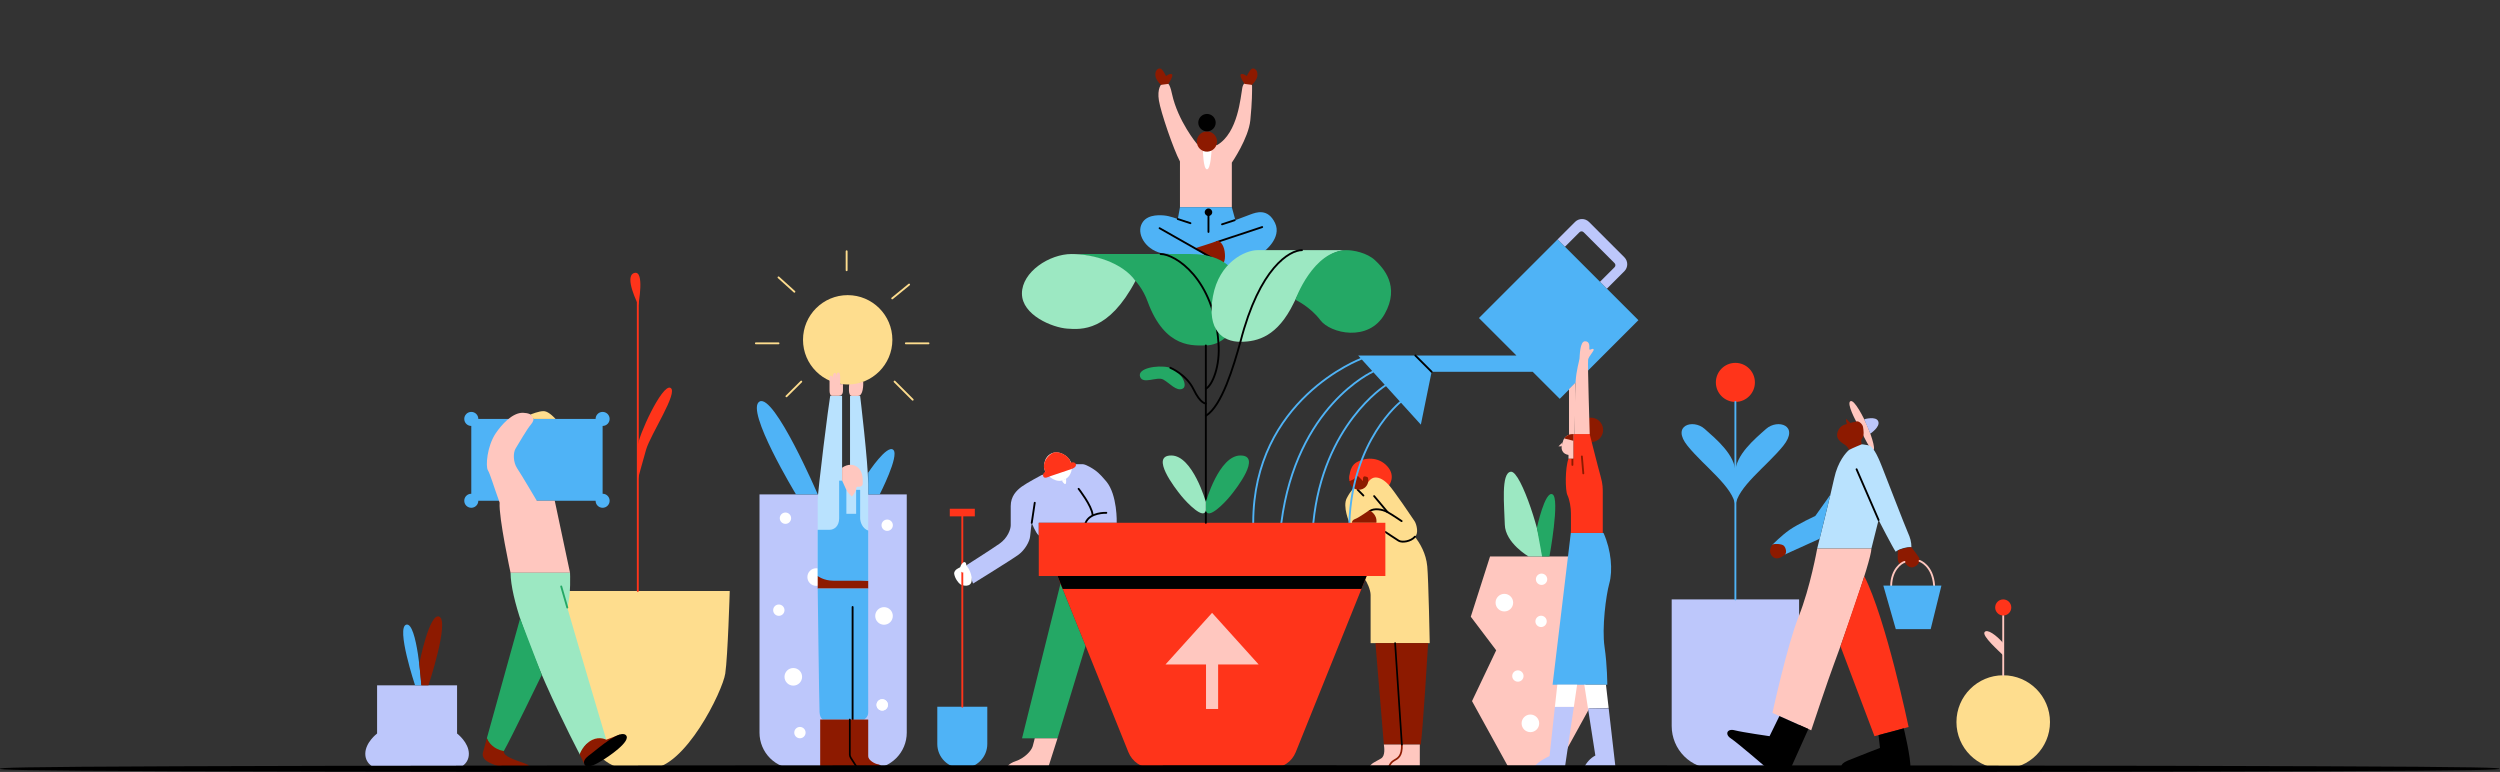 <svg width="2403" height="742" viewBox="0 0 2403 742" fill="none" xmlns="http://www.w3.org/2000/svg">
<rect x="0" y="0" width="2403" height="742" fill="#333333" stroke="none"/>
<g clip-path="url(#clip0_450:22942)">
<path fill-rule="evenodd" clip-rule="evenodd" d="M362.15 738.91C362.15 738.91 351.12 735.61 351.12 724.59C351.12 713.57 362.46 705.06 362.46 705.06V658.75H439.33V705.06C439.33 705.06 450.67 713.57 450.67 724.59C450.67 735.61 439.64 738.91 439.64 738.91H362.15Z" fill="#BDC7FB"/>
<path fill-rule="evenodd" clip-rule="evenodd" d="M398.97 658.75C398.97 658.75 380.32 602.65 390.65 600.38C400.98 598.11 405.02 658.75 405.02 658.75H398.97Z" fill="#4FB3F6"/>
<path fill-rule="evenodd" clip-rule="evenodd" d="M403 638.02C403 638.02 412.83 587.77 422.41 592.81C431.99 597.85 411.82 658.74 411.82 658.74H405.02L403 638.02Z" fill="#8D1A00"/>
<path fill-rule="evenodd" clip-rule="evenodd" d="M1729.28 576.15H1606.83V697.88C1606.83 708.79 1611.16 719.25 1618.88 726.96C1626.59 734.67 1637.05 739 1647.96 739H1688.16C1699.07 739 1709.53 734.67 1717.24 726.96C1724.95 719.25 1729.29 708.79 1729.29 697.88V576.15H1729.28Z" fill="#BDC7FB"/>
<path fill-rule="evenodd" clip-rule="evenodd" d="M1668.05 348.79C1678.4 348.79 1686.82 357.2 1686.82 367.56C1686.82 377.92 1678.41 386.33 1668.05 386.33C1657.69 386.33 1649.28 377.92 1649.28 367.56C1649.28 357.2 1657.7 348.79 1668.05 348.79Z" fill="#FF341A"/>
<path d="M1668.05 386.32V576.15" stroke="#4FB3F6" stroke-width="1.815" stroke-miterlimit="10" stroke-linecap="round" stroke-linejoin="round"/>
<path fill-rule="evenodd" clip-rule="evenodd" d="M1668.05 454.12C1668.05 437.42 1649.52 421.99 1638.49 412.22C1627.46 402.45 1606.04 408.75 1622.11 428.6C1638.18 448.45 1666.42 468.29 1668.05 486.57V454.12Z" fill="#4FB3F6"/>
<path fill-rule="evenodd" clip-rule="evenodd" d="M1668.05 454.12C1668.05 437.42 1686.58 421.99 1697.61 412.22C1708.63 402.45 1730.06 408.75 1713.99 428.6C1697.92 448.45 1669.68 468.29 1668.05 486.57V454.12Z" fill="#4FB3F6"/>
<path fill-rule="evenodd" clip-rule="evenodd" d="M1925.5 649.08C1950.31 649.08 1970.45 669.22 1970.45 694.04C1970.45 718.86 1950.31 739 1925.5 739C1900.69 739 1880.54 718.86 1880.54 694.04C1880.54 669.22 1900.68 649.08 1925.5 649.08Z" fill="#FEDD8E"/>
<path d="M1925.5 649.08V591.62" stroke="#FFC7BF" stroke-width="1.815" stroke-miterlimit="10" stroke-linecap="round" stroke-linejoin="round"/>
<path fill-rule="evenodd" clip-rule="evenodd" d="M1925.5 576.15C1929.77 576.15 1933.24 579.62 1933.24 583.89C1933.24 588.16 1929.77 591.63 1925.5 591.63C1921.23 591.63 1917.76 588.16 1917.76 583.89C1917.76 579.61 1921.22 576.15 1925.5 576.15Z" fill="#FF341A"/>
<path fill-rule="evenodd" clip-rule="evenodd" d="M1925.5 618.16C1919.13 610.74 1909.94 603.97 1907.52 607.68C1905.1 611.39 1920.95 625.38 1925.5 629.94V618.16Z" fill="#FFC7BF"/>
<path fill-rule="evenodd" clip-rule="evenodd" d="M871.56 475.19H730.04C730.04 475.19 730.04 632.71 730.04 704.27C730.04 713.46 733.69 722.27 740.18 728.76C746.68 735.26 755.49 738.91 764.68 738.91H836.92C846.11 738.91 854.92 735.26 861.42 728.76C867.92 722.26 871.57 713.45 871.57 704.27V475.19H871.56Z" fill="#BDC7FB"/>
<path d="M784.538 563.131C789.21 563.122 792.991 559.327 792.982 554.655C792.973 549.983 789.178 546.202 784.506 546.211C779.834 546.22 776.053 550.014 776.062 554.687C776.071 559.359 779.865 563.14 784.538 563.131Z" fill="white"/>
<path fill-rule="evenodd" clip-rule="evenodd" d="M849.72 583.58C854.39 583.58 858.17 587.37 858.17 592.04C858.17 596.71 854.38 600.5 849.72 600.5C845.05 600.5 841.26 596.71 841.26 592.04C841.26 587.37 845.05 583.58 849.72 583.58Z" fill="white"/>
<path fill-rule="evenodd" clip-rule="evenodd" d="M762.521 642.1C767.191 642.1 770.971 645.89 770.971 650.56C770.971 655.23 767.181 659.02 762.521 659.02C757.861 659.02 754.061 655.23 754.061 650.56C754.061 645.89 757.851 642.1 762.521 642.1Z" fill="white"/>
<path fill-rule="evenodd" clip-rule="evenodd" d="M765.11 475.19C765.11 475.19 715.89 393.97 730.04 385.97C744.19 377.97 786.03 475.19 786.03 475.19H765.11Z" fill="#4FB3F6"/>
<path fill-rule="evenodd" clip-rule="evenodd" d="M834.53 454.33C834.53 454.33 852.61 426.86 858.66 432.4C864.71 437.94 845.56 475.19 845.56 475.19H834.53V454.33Z" fill="#4FB3F6"/>
<path fill-rule="evenodd" clip-rule="evenodd" d="M754.97 492.64C757.98 492.64 760.42 495.08 760.42 498.09C760.42 501.1 757.98 503.54 754.97 503.54C751.97 503.54 749.521 501.1 749.521 498.09C749.521 495.08 751.97 492.64 754.97 492.64Z" fill="white"/>
<path fill-rule="evenodd" clip-rule="evenodd" d="M852.77 499.39C855.77 499.39 858.22 501.83 858.22 504.84C858.22 507.85 855.78 510.29 852.77 510.29C849.76 510.29 847.32 507.85 847.32 504.84C847.32 501.83 849.76 499.39 852.77 499.39Z" fill="white"/>
<path fill-rule="evenodd" clip-rule="evenodd" d="M748.61 581.05C751.61 581.05 754.06 583.49 754.06 586.5C754.06 589.51 751.62 591.95 748.61 591.95C745.6 591.95 743.16 589.51 743.16 586.5C743.16 583.49 745.6 581.05 748.61 581.05Z" fill="white"/>
<path fill-rule="evenodd" clip-rule="evenodd" d="M848 672.09C851 672.09 853.45 674.53 853.45 677.54C853.45 680.55 851.01 682.99 848 682.99C844.99 682.99 842.55 680.55 842.55 677.54C842.55 674.53 844.99 672.09 848 672.09Z" fill="white"/>
<path fill-rule="evenodd" clip-rule="evenodd" d="M768.89 698.73C771.89 698.73 774.34 701.17 774.34 704.18C774.34 707.19 771.9 709.63 768.89 709.63C765.88 709.63 763.44 707.19 763.44 704.18C763.44 701.17 765.88 698.73 768.89 698.73Z" fill="white"/>
<path fill-rule="evenodd" clip-rule="evenodd" d="M1450.74 739L1414.9 673.9L1438.14 625.06L1413.72 592.77L1432.23 534.88H1514.18L1532.69 592.77L1508.27 625.06L1531.51 673.9L1495.68 739H1450.74Z" fill="#FFC7BF"/>
<path fill-rule="evenodd" clip-rule="evenodd" d="M1469.25 534.88C1469.25 534.88 1446.8 521.88 1446.41 504.16C1446.01 486.44 1442.47 454.27 1452.31 453.42C1462.15 452.57 1483.03 519.12 1482.24 534.87H1469.25V534.88Z" fill="#9CE8C2"/>
<path fill-rule="evenodd" clip-rule="evenodd" d="M1477.24 507.39C1477.24 507.39 1485.1 471.03 1492.34 475.19C1499.57 479.35 1489.33 534.88 1489.33 534.88H1482.26L1477.24 507.39Z" fill="#24A865"/>
<path fill-rule="evenodd" clip-rule="evenodd" d="M1445.99 570.8C1450.66 570.8 1454.45 574.59 1454.45 579.26C1454.45 583.93 1450.66 587.72 1445.99 587.72C1441.32 587.72 1437.54 583.93 1437.54 579.26C1437.53 574.59 1441.32 570.8 1445.99 570.8Z" fill="white"/>
<path fill-rule="evenodd" clip-rule="evenodd" d="M1471.02 686.82C1475.69 686.82 1479.47 690.61 1479.47 695.28C1479.47 699.95 1475.68 703.74 1471.02 703.74C1466.35 703.74 1462.56 699.95 1462.56 695.28C1462.57 690.61 1466.36 686.82 1471.02 686.82Z" fill="white"/>
<path fill-rule="evenodd" clip-rule="evenodd" d="M1481.75 551.34C1484.76 551.34 1487.2 553.78 1487.2 556.79C1487.2 559.8 1484.76 562.24 1481.75 562.24C1478.75 562.24 1476.3 559.8 1476.3 556.79C1476.3 553.78 1478.74 551.34 1481.75 551.34Z" fill="white"/>
<path fill-rule="evenodd" clip-rule="evenodd" d="M1481.28 591.82C1484.28 591.82 1486.73 594.26 1486.73 597.27C1486.73 600.28 1484.29 602.72 1481.28 602.72C1478.27 602.72 1475.83 600.28 1475.83 597.27C1475.83 594.27 1478.27 591.82 1481.28 591.82Z" fill="white"/>
<path fill-rule="evenodd" clip-rule="evenodd" d="M1458.99 644.34C1461.99 644.34 1464.44 646.78 1464.44 649.79C1464.44 652.8 1462 655.24 1458.99 655.24C1455.98 655.24 1453.54 652.8 1453.54 649.79C1453.54 646.78 1455.98 644.34 1458.99 644.34Z" fill="white"/>
<path fill-rule="evenodd" clip-rule="evenodd" d="M602.69 568.05H701.43C701.43 568.05 699.58 630.81 697.12 647.43C694.66 664.04 658.35 738.92 624.51 738.92H602.69V568.05Z" fill="#FEDD8E"/>
<path fill-rule="evenodd" clip-rule="evenodd" d="M623.44 568.05H524.7C524.7 568.05 526.55 630.81 529.01 647.43C531.47 664.04 567.78 738.92 601.62 738.92H623.44V568.05Z" fill="#FEDD8E"/>
<path d="M613.061 568.05V289.6" stroke="#FF341A" stroke-width="1.815" stroke-miterlimit="10" stroke-linecap="round" stroke-linejoin="round"/>
<path fill-rule="evenodd" clip-rule="evenodd" d="M613.561 293.1C613.561 293.1 599.33 265.4 609.66 262.38C620 259.35 613.561 293.1 613.561 293.1Z" fill="#FF341A"/>
<path fill-rule="evenodd" clip-rule="evenodd" d="M613.06 428.82C613.06 419.92 636.38 368.76 644.44 372.79C652.51 376.82 625.29 417.4 621 432.27C616.71 447.14 613.05 461 613.05 461V428.82H613.06Z" fill="#FF341A"/>
<path d="M579.23 402.67H453V481.33H579.23V402.67Z" fill="#4FB3F6"/>
<path fill-rule="evenodd" clip-rule="evenodd" d="M453 395.92C456.72 395.92 459.75 398.94 459.75 402.67C459.75 406.39 456.72 409.42 453 409.42C449.28 409.42 446.25 406.4 446.25 402.67C446.25 398.94 449.27 395.92 453 395.92Z" fill="#4FB3F6"/>
<path fill-rule="evenodd" clip-rule="evenodd" d="M579.23 395.92C582.95 395.92 585.98 398.94 585.98 402.67C585.98 406.39 582.96 409.42 579.23 409.42C575.51 409.42 572.48 406.4 572.48 402.67C572.48 398.94 575.5 395.92 579.23 395.92Z" fill="#4FB3F6"/>
<path fill-rule="evenodd" clip-rule="evenodd" d="M579.23 474.58C582.95 474.58 585.98 477.6 585.98 481.33C585.98 485.05 582.96 488.08 579.23 488.08C575.51 488.08 572.48 485.06 572.48 481.33C572.48 477.6 575.5 474.58 579.23 474.58Z" fill="#4FB3F6"/>
<path fill-rule="evenodd" clip-rule="evenodd" d="M453 474.58C456.72 474.58 459.75 477.6 459.75 481.33C459.75 485.05 456.72 488.08 453 488.08C449.28 488.08 446.25 485.06 446.25 481.33C446.25 477.6 449.27 474.58 453 474.58Z" fill="#4FB3F6"/>
<path fill-rule="evenodd" clip-rule="evenodd" d="M476.66 416.22C481.76 408.73 492.34 396.37 502.86 396.77C513.38 397.17 514.77 402.92 510.6 407.69C506.43 412.45 498.49 426.55 495.71 430.91C492.93 435.28 493.33 444.6 497.1 450.16C500.87 455.72 515.96 481.32 515.96 481.32H533.23L547.92 550.59H490.76C490.76 550.59 479.25 497.4 480.24 483.11C474.49 467.23 471.11 455.52 468.93 451.95C466.74 448.38 467.93 429.03 476.66 416.22Z" fill="#FFC7BF"/>
<path fill-rule="evenodd" clip-rule="evenodd" d="M490.75 550.59H547.91C547.91 550.59 549 571.58 545.28 583.99C550.74 603.34 582.74 711.02 582.74 711.02C582.74 711.02 575.79 707.55 568.6 711.52C561.4 715.49 557.68 725.91 557.68 725.91C557.68 725.91 491.3 600.55 490.75 550.59Z" fill="#9CE8C2"/>
<path d="M545.29 583.99L539.44 563.68" stroke="#24A865" stroke-width="1.815" stroke-miterlimit="10" stroke-linecap="round" stroke-linejoin="round"/>
<path fill-rule="evenodd" clip-rule="evenodd" d="M499.94 594.48L467.98 709.52C467.98 709.52 471.36 722.67 484.26 721.92C491.21 709.76 520.771 648.61 520.771 648.61L499.94 594.48Z" fill="#24A865"/>
<path fill-rule="evenodd" clip-rule="evenodd" d="M561.79 734.83L557.21 724.98C557.21 724.98 560.3 715.58 569.2 711.2C576.48 707.62 582.75 711.01 582.75 711.01L596.29 705.86L561.79 734.83Z" fill="#8D1A00"/>
<path fill-rule="evenodd" clip-rule="evenodd" d="M569.62 723.41C575.34 719.09 595.92 700.93 601.63 706.64C607.35 712.36 583.93 727.92 578.85 730.91C575.02 733.16 564.24 740.11 561.8 734.83C559.85 730.63 563.9 727.73 569.62 723.41Z" fill="black"/>
<path fill-rule="evenodd" clip-rule="evenodd" d="M467.98 709.53C467.98 709.53 465.28 719.67 464.26 723.15C463.25 726.63 464.94 729.77 468.63 732.06C472.31 734.35 483.4 738.91 494.38 738.91C505.35 738.91 513.73 737.26 504.46 733.83C495.18 730.4 483.63 727.18 484.26 721.93C474.48 720.24 469.31 713.38 467.98 709.53Z" fill="#8D1A00"/>
<path fill-rule="evenodd" clip-rule="evenodd" d="M510.01 398.43C510.01 398.43 518.26 394.88 523.02 395.2C527.78 395.52 533.97 402.66 533.97 402.66H512.78L510.01 398.43Z" fill="#FEDD8E"/>
<path fill-rule="evenodd" clip-rule="evenodd" d="M785.971 553.66V481.32C785.971 471.16 796.721 387.03 797.991 380.42H809.421V461.8H817.051V380.55H826.771C826.771 380.55 834.511 445.06 834.511 465.3V558.19H798.661C795.501 558.19 789.381 556.23 785.971 553.66Z" fill="#B9E2FE"/>
<path fill-rule="evenodd" clip-rule="evenodd" d="M785.971 553.66V565.74H834.531V558.19L785.971 553.66Z" fill="#8D1A00"/>
<path fill-rule="evenodd" clip-rule="evenodd" d="M785.971 565.74C785.971 565.74 787.361 677.72 787.761 684.47C788.161 691.22 791.331 691.62 791.331 691.62H830.431C830.431 691.62 834.641 689.64 834.521 684.67C834.401 679.71 834.521 565.74 834.521 565.74H785.971Z" fill="#4FB3F6"/>
<path d="M819.521 583.45V691.62" stroke="black" stroke-width="1.815" stroke-miterlimit="10" stroke-linecap="round" stroke-linejoin="round"/>
<path fill-rule="evenodd" clip-rule="evenodd" d="M816.84 691.62H834.531C834.531 691.62 834.601 723.07 834.531 726.9C834.471 730.74 841.101 734.25 843.641 734.57C846.181 734.9 848.001 736.86 847.801 738.25H813.271L816.84 691.62Z" fill="#8D1A00"/>
<path fill-rule="evenodd" clip-rule="evenodd" d="M816.84 691.62H788.36V738.26H823.69C823.69 738.26 823.02 735.94 820.48 733.99C817.94 732.04 816.71 726.97 816.91 721.18C817.1 715.39 816.84 691.62 816.84 691.62Z" fill="#8D1A00"/>
<path fill-rule="evenodd" clip-rule="evenodd" d="M809.42 461.8C809.42 461.8 811.99 471.33 818.75 477.32C821.35 474.91 822.91 470.88 822.91 470.88V467.82H826.03C827.4 467.82 829.28 467.04 829.28 464.5C829.28 461.96 829.74 454.22 825.25 449.93C820.76 445.64 814.65 445.83 809.41 449.6V461.8H809.42Z" fill="#FFC7BF"/>
<path fill-rule="evenodd" clip-rule="evenodd" d="M816.19 369.57C816.19 371.12 814.88 380.55 818.81 380.55H824.69C829.89 380.55 829.83 369.51 829.75 366.91C822.22 367.9 816.19 367.85 816.19 369.57Z" fill="#FFC7BF"/>
<path d="M822.921 467.82H817.851" stroke="#FFC7BF" stroke-width="1.815" stroke-miterlimit="10" stroke-linecap="round" stroke-linejoin="round"/>
<path fill-rule="evenodd" clip-rule="evenodd" d="M785.971 509.25H797.351C801.881 509.25 806.581 505.69 806.581 498.33V462.03H809.481L813.531 470.98V493.88H822.911V470.87H826.771V497.94C826.771 501.75 828.921 507.98 834.511 510.01V558.18H801.111C791.651 558.18 785.961 553.65 785.961 553.65V509.25H785.971Z" fill="#4FB3F6"/>
<path fill-rule="evenodd" clip-rule="evenodd" d="M814.801 283.68C838.501 283.68 857.751 302.93 857.751 326.63C857.751 350.33 838.501 369.58 814.801 369.58C791.101 369.58 771.851 350.33 771.851 326.63C771.851 302.93 791.101 283.68 814.801 283.68Z" fill="#FEDD8E"/>
<path d="M813.78 259.74V241.52" stroke="#FEDD8E" stroke-width="1.815" stroke-miterlimit="10" stroke-linecap="round" stroke-linejoin="round"/>
<path d="M763.571 280.41L748.311 266.63" stroke="#FEDD8E" stroke-width="1.815" stroke-miterlimit="10" stroke-linecap="round" stroke-linejoin="round"/>
<path d="M857.591 286.81L873.831 273.52" stroke="#FEDD8E" stroke-width="1.815" stroke-miterlimit="10" stroke-linecap="round" stroke-linejoin="round"/>
<path d="M726.561 330.01H748.311" stroke="#FEDD8E" stroke-width="1.815" stroke-miterlimit="10" stroke-linecap="round" stroke-linejoin="round"/>
<path d="M870.721 330.01H892.471" stroke="#FEDD8E" stroke-width="1.815" stroke-miterlimit="10" stroke-linecap="round" stroke-linejoin="round"/>
<path d="M770.16 366.8L755.94 380.92" stroke="#FEDD8E" stroke-width="1.815" stroke-miterlimit="10" stroke-linecap="round" stroke-linejoin="round"/>
<path d="M859.881 366.8L877.271 384.2" stroke="#FEDD8E" stroke-width="1.815" stroke-miterlimit="10" stroke-linecap="round" stroke-linejoin="round"/>
<path fill-rule="evenodd" clip-rule="evenodd" d="M806.1 380.43H799.81C797.8 380.43 797.36 377.48 797.36 375.46V364.08C797.36 362.26 797.81 361.09 798.66 361.09C799.51 361.09 800.22 361.74 800.22 363.95C800.22 360.83 801.13 358.43 802.5 358.43C803.87 358.43 804 361.1 804 363.24C804 359.27 804.35 358.04 806.03 358.04C807.7 358.04 807.58 362.27 807.58 363.63V369.23H810.26V375.47C810.25 379.62 807.98 380.43 806.1 380.43Z" fill="#FFC7BF"/>
<path d="M816.841 691.62V725.64C816.841 728.89 823.691 735.68 823.691 738.91" stroke="black" stroke-width="1.667" stroke-miterlimit="10" stroke-linecap="round" stroke-linejoin="round"/>
<path fill-rule="evenodd" clip-rule="evenodd" d="M848.001 672.09C851.001 672.09 853.451 674.53 853.451 677.54C853.451 680.55 851.011 682.99 848.001 682.99C844.991 682.99 842.551 680.55 842.551 677.54C842.551 674.53 844.991 672.09 848.001 672.09Z" fill="white"/>
<path fill-rule="evenodd" clip-rule="evenodd" d="M1001.17 456.65C1001.17 456.65 986.99 464.13 982.05 467.77C977.11 471.41 971.51 476.93 971.51 486.45V504.87C971.51 508.93 968.46 517.06 960.97 522.4C953.47 527.74 928.83 543.36 928.83 543.36L935.31 560.89C935.31 560.89 973.16 537.52 979.13 533.07C985.1 528.62 989.8 520.49 990.18 515.29C990.56 510.08 991.71 502.59 991.71 502.59C991.71 502.59 995.21 511.86 998.48 514.78V502.5H1073.39C1073.39 502.5 1074.2 475.73 1063.36 462.74C1056.37 454.37 1053.54 452.73 1052 451.59C1050.55 450.51 1043.63 446.17 1040.61 446.17H1033.83L1001.17 456.65Z" fill="#BDC7FB"/>
<path d="M991.71 502.58L994.59 483.27" stroke="black" stroke-width="1.815" stroke-miterlimit="10" stroke-linecap="round" stroke-linejoin="round"/>
<path d="M1036.76 469.86C1036.76 469.86 1049.46 486.12 1050.17 494.66" stroke="black" stroke-width="1.815" stroke-miterlimit="10" stroke-linecap="round" stroke-linejoin="round"/>
<path d="M1063.39 492.93C1063.39 492.93 1047.44 492.22 1043.47 502.59" stroke="black" stroke-width="1.815" stroke-miterlimit="10" stroke-linecap="round" stroke-linejoin="round"/>
<path fill-rule="evenodd" clip-rule="evenodd" d="M1019.38 560.89L982.369 709.7H1016.47L1043.47 620.75L1019.38 560.89Z" fill="#24A865"/>
<path fill-rule="evenodd" clip-rule="evenodd" d="M1016.47 709.7L1007.36 738.26H967.43C967.43 738.26 968.34 734.28 976.47 731.54C984.6 728.8 991.31 721.89 992.63 717.31C993.95 712.74 994.56 709.7 994.56 709.7H1016.47Z" fill="#FFC7BF"/>
<path fill-rule="evenodd" clip-rule="evenodd" d="M922.949 545.31C922.949 545.31 916.489 547.48 917.199 551.77C917.909 556.06 921.199 560.3 923.069 561.63C924.939 562.96 933.819 565.21 934.039 557.47C934.259 549.73 928.819 543.36 928.819 543.36L922.949 545.31Z" fill="white"/>
<path fill-rule="evenodd" clip-rule="evenodd" d="M949 679.3H900.93V715.14C900.93 721.27 903.36 727.15 907.7 731.49C912.04 735.83 917.92 738.26 924.05 738.26H925.87C932 738.26 937.88 735.82 942.22 731.49C946.55 727.15 948.99 721.27 948.99 715.14V679.3H949Z" fill="#4FB3F6"/>
<path d="M924.97 679.3V496.33" stroke="#FF341A" stroke-width="1.815" stroke-miterlimit="10" stroke-linecap="round" stroke-linejoin="round"/>
<path d="M937.01 489.01H912.93V496.33H937.01V489.01Z" fill="#FF341A"/>
<path fill-rule="evenodd" clip-rule="evenodd" d="M1010.22 436.07C1002.88 439.84 1002.48 449.76 1005.06 453.93C1007.64 458.1 1015.18 464.65 1022.72 461.27C1030.26 457.9 1031.65 449.16 1029.07 443.61C1026.5 438.05 1017.57 432.3 1010.22 436.07Z" fill="white"/>
<path fill-rule="evenodd" clip-rule="evenodd" d="M1005.46 452.76C1005.46 452.76 1001.64 454.91 1002.76 457.86C1003.88 460.81 1008.68 457.93 1008.68 457.93L1005.46 452.76Z" fill="#FF341A"/>
<path fill-rule="evenodd" clip-rule="evenodd" d="M1028.47 444.77C1028.47 444.77 1033.23 443.23 1034.14 446.18C1035.05 449.13 1030.21 450.73 1030.21 450.73L1028.47 444.77Z" fill="#FF341A"/>
<path fill-rule="evenodd" clip-rule="evenodd" d="M1008.61 458.02L1030.27 450.7C1030.27 450.7 1030.57 447.37 1028.52 442.58C1026.47 437.79 1017.29 432.83 1011.97 435.36C1006.65 437.89 1001.3 445.28 1004.23 452.1C1007.17 458.92 1008.61 458.02 1008.61 458.02Z" fill="#FF341A"/>
<path fill-rule="evenodd" clip-rule="evenodd" d="M1020.65 461.96C1020.65 461.96 1022.82 465.73 1024.04 465.22C1025.26 464.71 1024.66 460.21 1024.66 460.21L1020.65 461.96Z" fill="white"/>
<path fill-rule="evenodd" clip-rule="evenodd" d="M928.829 543.36C928.829 541.91 928.389 540.28 926.929 540.28C925.479 540.28 923.499 543.03 923.029 544.96C922.459 547.3 922.509 549.49 925.209 550.27C927.919 551.05 928.829 544.81 928.829 543.36Z" fill="white"/>
<path fill-rule="evenodd" clip-rule="evenodd" d="M1297.16 460.47C1297.16 460.47 1296.06 448.99 1303.99 444.31C1311.92 439.64 1324.92 438.72 1333.46 448.17C1342 457.62 1335.19 466.46 1335.19 466.46L1315.22 463.31L1297.16 460.47Z" fill="#FF341A"/>
<path fill-rule="evenodd" clip-rule="evenodd" d="M1315.08 463.3C1315.08 463.3 1318.01 458.95 1322.08 458.95C1326.14 458.95 1330.41 461.19 1335.19 466.47C1339.96 471.75 1357.44 497.46 1359.68 500.92C1361.91 504.37 1363.64 513.11 1360.08 515.86C1364.86 522.38 1370.68 531.65 1371.88 544.35C1373.08 557.05 1374.26 618.18 1374.26 618.18H1317.43V571.89C1317.43 566.94 1313.72 558.84 1312.13 557.36C1311.55 551.69 1297.11 502.5 1297.11 502.5C1297.11 502.5 1290.21 486.91 1294.53 478.78C1298.85 470.65 1301.4 469.36 1301.4 469.36L1315.08 463.3Z" fill="#FEDD8E"/>
<path d="M1305.02 470.74L1310.48 476.29" stroke="black" stroke-width="1.815" stroke-miterlimit="10" stroke-linecap="round" stroke-linejoin="round"/>
<path d="M1320.82 476.87L1333.68 492.24" stroke="black" stroke-width="1.815" stroke-miterlimit="10" stroke-linecap="round" stroke-linejoin="round"/>
<path fill-rule="evenodd" clip-rule="evenodd" d="M1306.19 452.68C1311.17 452.68 1315.22 456.73 1315.22 461.71C1315.22 466.69 1311.17 470.74 1306.19 470.74C1301.21 470.74 1297.16 466.69 1297.16 461.71C1297.16 456.72 1301.2 452.68 1306.19 452.68Z" fill="#8D1A00"/>
<path d="M1347.24 500.88C1347.24 500.88 1338.92 495.16 1333.68 492.24C1328.44 489.32 1320.62 488.35 1316.58 491.26" stroke="black" stroke-width="1.815" stroke-miterlimit="10" stroke-linecap="round" stroke-linejoin="round"/>
<path fill-rule="evenodd" clip-rule="evenodd" d="M1299.46 502.5C1299.46 501.11 1300.37 499.48 1303.04 498.64C1305.71 497.79 1316.12 490.47 1316.12 490.47C1316.12 490.47 1324.12 494.01 1322.98 502.51H1299.46V502.5Z" fill="#8D1A00"/>
<path d="M1331.68 511.35C1331.68 511.35 1341.08 517.7 1344.39 519.72C1347.71 521.74 1356.11 520.5 1360.08 515.86" stroke="black" stroke-width="1.815" stroke-miterlimit="10" stroke-linecap="round" stroke-linejoin="round"/>
<path fill-rule="evenodd" clip-rule="evenodd" d="M1372.72 618.18C1372.72 618.18 1367.48 705.5 1365.57 715.66H1347.47L1340.96 618.18H1372.72Z" fill="#8D1A00"/>
<path fill-rule="evenodd" clip-rule="evenodd" d="M1297.16 462.45C1297.16 462.45 1303.05 460.32 1305.02 457.29C1307.39 459.49 1310.12 462.45 1310.12 462.45C1310.12 462.45 1309.72 458.95 1310.82 458.15C1311.92 457.35 1314.73 458.78 1314.73 458.78C1314.73 458.78 1316.24 457.66 1315.85 454.66C1315.45 451.66 1307.56 448.9 1303.6 450.03C1299.63 451.17 1295.88 455.66 1297.16 462.45Z" fill="#FF341A"/>
<path fill-rule="evenodd" clip-rule="evenodd" d="M1322.07 618.18C1322.07 618.18 1329.53 708.83 1330.17 715.66H1347.48L1340.97 618.18H1322.07Z" fill="#8D1A00"/>
<path fill-rule="evenodd" clip-rule="evenodd" d="M1330.17 715.66C1330.6 718.71 1331.65 726.36 1327.59 728.96C1323.52 731.56 1316.45 734.04 1316.13 738.13H1346.7L1347.48 715.67C1347.48 715.66 1340.64 715.66 1330.17 715.66Z" fill="#FFC7BF"/>
<path fill-rule="evenodd" clip-rule="evenodd" d="M1364.72 715.66V738.12H1334.77C1334.77 738.12 1334.03 733.75 1339.11 731.41C1344.19 729.07 1348.01 723.88 1347.48 715.65C1350.29 715.66 1364.72 715.66 1364.72 715.66Z" fill="#FFC7BF"/>
<path d="M1334.74 738.13C1334.74 738.13 1335.81 733.41 1339.68 731.15C1343.55 728.89 1347.81 727.16 1347.48 715.67" stroke="#8D1A00" stroke-width="1.667" stroke-miterlimit="10" stroke-linecap="round" stroke-linejoin="round"/>
<path d="M1340.97 618.18L1347.48 715.66" stroke="black" stroke-width="1.667" stroke-miterlimit="10" stroke-linecap="round" stroke-linejoin="round"/>
<path fill-rule="evenodd" clip-rule="evenodd" d="M1305.48 341.72H1457.58L1421.55 305.69L1497.16 230.08L1574.84 307.75L1499.23 383.36L1473.24 357.37H1376.07L1365.73 408.17L1305.48 341.72Z" fill="#4FB3F6"/>
<path d="M1529.6 425.027C1536.1 424.777 1541.17 419.3 1540.92 412.793C1540.67 406.286 1535.2 401.214 1528.69 401.464C1522.18 401.714 1517.11 407.192 1517.36 413.698C1517.61 420.205 1523.09 425.278 1529.6 425.027Z" fill="#8D1A00"/>
<path fill-rule="evenodd" clip-rule="evenodd" d="M1541.3 512.28H1509.87L1492.34 658.16H1544.94C1544.94 658.16 1544.94 639.97 1542.29 621.77C1539.64 603.58 1543.61 572.48 1546.92 560.57C1550.23 548.66 1548.9 529.15 1541.3 512.28Z" fill="#4FB3F6"/>
<path fill-rule="evenodd" clip-rule="evenodd" d="M1509.87 512.28C1510.13 511.11 1509.96 498.72 1509.99 493.46C1510.03 488.2 1508.77 480.35 1506.6 475.88C1504.43 471.41 1504.3 449.59 1507.69 440.79H1512.29V417.21H1528.01C1528.01 417.21 1536.02 449.14 1538.39 457.44C1540.76 465.74 1540.59 469.3 1540.59 475.56V512.28H1509.87Z" fill="#FF341A"/>
<path fill-rule="evenodd" clip-rule="evenodd" d="M1496.89 658.16L1494.57 679.49H1512.77L1515.92 658.16H1496.89Z" fill="white"/>
<path fill-rule="evenodd" clip-rule="evenodd" d="M1512.77 679.49H1494.57L1489.42 726.72C1480.74 730.81 1475.63 734.91 1473.3 739H1503.98L1512.77 679.49Z" fill="#BDC7FB"/>
<path fill-rule="evenodd" clip-rule="evenodd" d="M1522.83 658.16L1526.37 680.84L1546.23 680.47L1543.65 658.16H1522.83Z" fill="white"/>
<path fill-rule="evenodd" clip-rule="evenodd" d="M1533.45 726.23L1526.37 680.84H1546.27L1552.97 739H1521.87C1524.98 732.63 1528.9 728.55 1533.45 726.23Z" fill="#BDC7FB"/>
<path d="M1520.48 438.74L1521.88 455" stroke="#8D1A00" stroke-width="1.815" stroke-miterlimit="10" stroke-linecap="round" stroke-linejoin="round"/>
<path d="M1511.39 440.78V446.87" stroke="#8D1A00" stroke-width="1.815" stroke-miterlimit="10" stroke-linecap="round" stroke-linejoin="round"/>
<path fill-rule="evenodd" clip-rule="evenodd" d="M1513.6 417.21C1513.6 407.94 1513.77 378.48 1514.45 367.13C1515.13 355.78 1517.99 347.09 1518.24 344.56C1518.49 342.02 1518.55 328.02 1523.51 328.02C1528.47 328.02 1527.6 333.28 1527.66 335.39C1527.72 337.49 1530.45 334.34 1531.69 335.64C1532.93 336.94 1527.04 342.14 1526.49 345.8C1525.94 349.45 1528.04 417.22 1528.04 417.22H1513.6V417.21Z" fill="#FFC7BF"/>
<path fill-rule="evenodd" clip-rule="evenodd" d="M1512.3 417.21C1507.33 417.21 1502.98 419.91 1502.11 425.06C1500.91 428.81 1500.57 430.94 1501.62 433.22C1502.74 435.65 1504.92 436.8 1507.63 437.29V440.79H1512.3V417.21Z" fill="#FFC7BF"/>
<path fill-rule="evenodd" clip-rule="evenodd" d="M1502.11 425.06L1498 429H1501.1L1502.11 425.06Z" fill="#FFC7BF"/>
<path fill-rule="evenodd" clip-rule="evenodd" d="M1508.13 374.01V417.91L1512.3 417.21H1513.6L1514.41 367.69L1508.13 374.01Z" fill="#FFC7BF"/>
<path fill-rule="evenodd" clip-rule="evenodd" d="M1497.16 230.08C1497.16 230.08 1506.98 220.26 1513.91 213.32C1517.63 209.61 1523.64 209.61 1527.36 213.32C1536.38 222.34 1552.3 238.26 1561.32 247.28C1565.03 251 1565.03 257.01 1561.32 260.73C1554.38 267.67 1544.56 277.49 1544.56 277.49L1537.92 270.84C1537.92 270.84 1547.65 261.11 1551.91 256.85C1552.99 255.77 1552.99 254.02 1551.91 252.94C1545.96 246.99 1528.1 229.13 1522.15 223.18C1521.07 222.1 1519.32 222.1 1518.24 223.18C1513.98 227.44 1504.25 237.17 1504.25 237.17L1497.16 230.08Z" fill="#BDC7FB"/>
<path d="M1376.07 357.37L1360.41 341.72" stroke="black" stroke-width="1.815" stroke-miterlimit="10" stroke-linecap="round" stroke-linejoin="round"/>
<path d="M1308.35 344.89C1308.35 344.89 1204.6 383.62 1204.6 502.5" stroke="#4FB3F6" stroke-width="1.815" stroke-miterlimit="10" stroke-linecap="round" stroke-linejoin="round"/>
<path d="M1319.57 357.25C1319.57 357.25 1246.23 390.17 1231.62 502.5" stroke="#4FB3F6" stroke-width="1.815" stroke-miterlimit="10" stroke-linecap="round" stroke-linejoin="round"/>
<path d="M1331.61 370.54C1331.61 370.54 1271.81 408.28 1262.36 502.5" stroke="#4FB3F6" stroke-width="1.815" stroke-miterlimit="10" stroke-linecap="round" stroke-linejoin="round"/>
<path d="M1346.03 386.45C1346.03 386.45 1299.79 423.1 1296.99 502.5" stroke="#4FB3F6" stroke-width="1.815" stroke-miterlimit="10" stroke-linecap="round" stroke-linejoin="round"/>
<path fill-rule="evenodd" clip-rule="evenodd" d="M1512.3 417.21C1505.73 417.21 1503.53 421.41 1503.53 421.41L1512.3 423.67V417.21Z" fill="#8D1A00"/>
<path fill-rule="evenodd" clip-rule="evenodd" d="M1784.09 404.98C1784.09 404.98 1774.74 387.83 1778.57 385.65C1782.4 383.47 1791.59 402.01 1794.37 408.17C1797.15 414.32 1803.57 432.23 1800.54 432.47C1797.51 432.71 1791.09 418.72 1791.09 418.72L1784.09 404.98Z" fill="#FFC7BF"/>
<path fill-rule="evenodd" clip-rule="evenodd" d="M1777.31 432.47C1777.31 432.47 1776.34 429.32 1772.71 427.15C1769.08 424.97 1765.45 421.71 1765.81 417.71C1766.17 413.72 1768.59 409.63 1773.07 408.17C1777.55 406.7 1782.75 405.37 1784.81 405.01C1786.86 404.65 1790.25 407.67 1790.73 410.33C1791.21 412.99 1792.06 418.8 1790.01 421.22C1787.95 423.64 1789.65 427.03 1789.65 427.03L1777.31 432.47Z" fill="#8D1A00"/>
<path fill-rule="evenodd" clip-rule="evenodd" d="M1791.9 402.99C1791.9 402.99 1803.21 399.63 1805.38 404.98C1807.56 410.33 1797.76 416.82 1797.76 416.82L1791.9 402.99Z" fill="#BDC7FB"/>
<path fill-rule="evenodd" clip-rule="evenodd" d="M1778.57 406.53C1778.57 406.53 1775.84 404.02 1774.88 402.86C1773.91 401.7 1774.42 405.82 1775.28 407.48C1776.13 409.15 1778.57 406.53 1778.57 406.53Z" fill="#8D1A00"/>
<path fill-rule="evenodd" clip-rule="evenodd" d="M1777.31 432.47C1774.51 434.86 1766.52 443.45 1763.01 459.78C1759.5 476.11 1746.68 527.28 1746.68 527.28H1798.79L1805.69 499.81C1805.69 499.81 1819.72 527.15 1822.14 530.3C1824.56 528.12 1833.03 525.22 1837.26 526.07C1837.26 520.87 1836.17 517 1833.75 511.67C1831.33 506.35 1811.25 454.33 1809.07 448.88C1806.9 443.44 1801.4 429.13 1796.1 428.05C1790.8 426.98 1789.47 427.09 1789.47 427.09C1789.47 427.09 1781.33 430.33 1777.31 432.47Z" fill="#B9E2FE"/>
<path d="M1805.7 499.82L1784.53 451.06" stroke="black" stroke-width="1.815" stroke-miterlimit="10" stroke-linecap="round" stroke-linejoin="round"/>
<path fill-rule="evenodd" clip-rule="evenodd" d="M1824.39 528.87C1824.39 528.87 1823.04 540.02 1825.75 541.56C1828.46 543.11 1830.59 540.11 1830.59 540.11C1830.59 540.11 1834.17 546.79 1839.2 545.14C1844.23 543.49 1846.36 538.66 1844.23 535.46C1842.1 532.26 1838.91 528.18 1837.26 526.06C1833.69 525.69 1824.39 528.87 1824.39 528.87Z" fill="#8D1A00"/>
<path fill-rule="evenodd" clip-rule="evenodd" d="M1759.41 475.44L1744.91 495.88C1744.91 495.88 1728.1 503.74 1720.11 509.31C1712.13 514.87 1703.66 523.59 1703.66 523.59L1715.76 532.91L1749.04 517.85L1759.41 475.44Z" fill="#4FB3F6"/>
<path fill-rule="evenodd" clip-rule="evenodd" d="M1746.68 527.29C1746.68 527.29 1739.99 564.92 1728.97 592.32C1717.94 619.73 1703.66 685.26 1703.66 685.26L1740.94 701.96C1740.94 701.96 1757.95 650.92 1762.68 638.64C1767.41 626.35 1798.68 539.45 1798.8 527.3H1746.68V527.29Z" fill="#FFC7BF"/>
<path fill-rule="evenodd" clip-rule="evenodd" d="M1769.07 621.2L1801.75 707.63L1834.56 698.81C1834.56 698.81 1812.77 594.6 1791.98 553.93C1788.83 563.34 1769.07 621.2 1769.07 621.2Z" fill="#FF341A"/>
<path fill-rule="evenodd" clip-rule="evenodd" d="M1710.37 688.26L1700.89 707.62C1700.89 707.62 1674.6 703.86 1667.34 701.95C1660.08 700.04 1657.66 705.84 1663.63 709.71C1669.6 713.58 1698.63 738.58 1698.63 738.58H1721.21L1738.21 700.72L1710.37 688.26Z" fill="black"/>
<path fill-rule="evenodd" clip-rule="evenodd" d="M1829.9 700.06C1829.9 700.06 1837.03 729.24 1836.23 738.59H1770.58C1770.58 738.59 1766.87 734.88 1776.23 731.01C1785.58 727.14 1807.04 718.91 1807.04 718.91L1805.65 706.57L1829.9 700.06Z" fill="black"/>
<path d="M1830.59 540.11C1827.49 540.98 1818.1 547.48 1817.79 562.86" stroke="#FFC7BF" stroke-width="1.815" stroke-miterlimit="10" stroke-linecap="round" stroke-linejoin="round"/>
<path d="M1845.06 539.15C1845.06 539.15 1857.74 543.22 1859.08 562.86" stroke="#FFC7BF" stroke-width="1.815" stroke-miterlimit="10" stroke-linecap="round" stroke-linejoin="round"/>
<path fill-rule="evenodd" clip-rule="evenodd" d="M1810.25 562.86H1866.1L1855.78 604.7H1822.23L1810.25 562.86Z" fill="#4FB3F6"/>
<path fill-rule="evenodd" clip-rule="evenodd" d="M1703.66 523.58C1702.46 524.81 1699.17 530.36 1703.66 534.85C1708.15 539.34 1713.79 534.58 1715.76 532.9C1717.73 531.22 1716.54 526.2 1714.43 524.41C1712.3 522.63 1704.85 522.36 1703.66 523.58Z" fill="#8D1A00"/>
<path fill-rule="evenodd" clip-rule="evenodd" d="M1150.42 138.22C1150.42 138.22 1132.28 116.46 1126.56 90.42C1124.02 78.36 1121.96 79.63 1118.94 79.63C1115.92 79.63 1112.12 85.35 1113.94 96.62C1115.76 107.89 1127.83 143.3 1134.18 155.21V199.19H1184.04V156.32C1184.04 156.32 1200.08 132.98 1201.82 115.52C1203.57 98.05 1203.52 87.55 1203.49 82.87C1203.45 78.2 1195.73 76.06 1194.11 84.39C1192.48 92.72 1190.14 127.68 1169.87 139.47C1158.95 139.47 1150.42 138.22 1150.42 138.22Z" fill="#FFC7BF"/>
<path fill-rule="evenodd" clip-rule="evenodd" d="M1156.27 144.92C1156.27 144.92 1156.57 162.75 1160.15 162.75C1163.73 162.75 1164.54 144.68 1164.54 144.68L1156.27 144.92Z" fill="white"/>
<path fill-rule="evenodd" clip-rule="evenodd" d="M1134.18 199.2L1132.1 210.56C1132.1 210.56 1124.64 207.54 1118.6 207.06C1112.57 206.58 1100.66 206.43 1096.85 216.43C1093.04 226.43 1102.09 241.36 1119.08 243.9C1138.93 243.9 1177.11 257.16 1177.11 257.16L1214.74 241.92C1214.74 241.92 1232.52 228.74 1225.54 214.29C1218.55 199.84 1207.39 204.17 1202.11 206.07C1196.84 207.97 1187.43 211.59 1187.43 211.59L1184.04 199.19H1134.18V199.2Z" fill="#4FB3F6"/>
<path d="M1169.82 232.62L1213.21 218.25" stroke="black" stroke-width="1.815" stroke-miterlimit="10" stroke-linecap="round" stroke-linejoin="round"/>
<path fill-rule="evenodd" clip-rule="evenodd" d="M1148.55 238.64C1148.55 238.64 1166.47 233.11 1169.38 231.79C1172.29 230.47 1176.18 235.19 1177.1 241.53C1178.1 248.47 1177.3 254.37 1172.06 255.48C1167.44 252.41 1162.89 248.97 1159.1 245.95C1153.5 241.49 1148.55 238.64 1148.55 238.64Z" fill="#8D1A00"/>
<path d="M1114.6 219.35L1163.94 247.38" stroke="black" stroke-width="1.815" stroke-miterlimit="10" stroke-linecap="round" stroke-linejoin="round"/>
<path d="M1161.58 205.35V222.92" stroke="black" stroke-width="1.815" stroke-miterlimit="10" stroke-linecap="round" stroke-linejoin="round"/>
<path d="M1144.24 214.52L1132.11 210.56" stroke="black" stroke-width="1.815" stroke-miterlimit="10" stroke-linecap="round" stroke-linejoin="round"/>
<path d="M1174.63 215.62L1186.76 211.66" stroke="black" stroke-width="1.815" stroke-miterlimit="10" stroke-linecap="round" stroke-linejoin="round"/>
<path fill-rule="evenodd" clip-rule="evenodd" d="M1161.58 200.4C1163.57 200.4 1165.19 202.02 1165.19 204.01C1165.19 206 1163.57 207.61 1161.58 207.61C1159.59 207.61 1157.97 205.99 1157.97 204.01C1157.97 202.01 1159.59 200.4 1161.58 200.4Z" fill="black"/>
<path fill-rule="evenodd" clip-rule="evenodd" d="M1115.89 81.57C1115.89 81.57 1111.02 77.28 1110.56 72.7C1110.1 68.12 1112.56 65.71 1115.01 65.79C1117.46 65.87 1120.76 73.11 1120.76 73.11C1120.76 73.11 1124.84 69.99 1126.54 71.49C1128.25 72.99 1122.96 80.64 1122.96 80.64L1115.89 81.57Z" fill="#8D1A00"/>
<path fill-rule="evenodd" clip-rule="evenodd" d="M1203.3 81.57C1203.3 81.57 1208.17 77.28 1208.62 72.7C1209.07 68.12 1206.62 65.71 1204.17 65.79C1201.72 65.87 1198.43 73.11 1198.43 73.11C1198.43 73.11 1194.35 69.99 1192.64 71.49C1190.94 72.99 1196.22 80.64 1196.22 80.64L1203.3 81.57Z" fill="#8D1A00"/>
<path d="M1168.38 141.174C1171.2 136.603 1169.79 130.607 1165.21 127.782C1160.64 124.957 1154.65 126.373 1151.82 130.944C1149 135.515 1150.41 141.51 1154.98 144.335C1159.56 147.16 1165.55 145.745 1168.38 141.174Z" fill="#8D1A00"/>
<path fill-rule="evenodd" clip-rule="evenodd" d="M1160.15 109.52C1164.77 109.52 1168.53 113.27 1168.53 117.89C1168.53 122.51 1164.78 126.26 1160.15 126.26C1155.53 126.26 1151.78 122.51 1151.78 117.89C1151.77 113.28 1155.53 109.52 1160.15 109.52Z" fill="black"/>
<path d="M1331.61 502.5H998.469V553.66H1331.61V502.5Z" fill="#FF341A"/>
<path fill-rule="evenodd" clip-rule="evenodd" d="M1313.62 553.66H1016.47C1016.47 553.66 1066.8 678.72 1084.6 722.97C1088.32 732.21 1097.28 738.26 1107.23 738.26H1222.84C1232.8 738.26 1241.76 732.21 1245.47 722.97C1263.29 678.72 1313.62 553.66 1313.62 553.66Z" fill="#FF341A"/>
<path fill-rule="evenodd" clip-rule="evenodd" d="M1165.05 589.07L1209.82 638.69H1120.27L1165.05 589.07Z" fill="#FFC7BF"/>
<path d="M1170.86 626.42H1159.23V681.47H1170.86V626.42Z" fill="#FFC7BF"/>
<path fill-rule="evenodd" clip-rule="evenodd" d="M1029.91 244.17H1144.78C1157.43 244.17 1192.31 246.9 1192.31 284.61C1192.31 322.32 1170.72 331.99 1159.36 331.99C1148 331.99 1119.96 335.96 1103.09 289.81C1086.22 243.67 1029.91 244.17 1029.91 244.17Z" fill="#24A865"/>
<path d="M1115.57 244.17C1129.84 244.17 1166.84 268.07 1171.13 329.06C1173.25 351.91 1165.02 370.83 1159.06 373.62" stroke="black" stroke-width="1.815" stroke-miterlimit="10" stroke-linecap="round" stroke-linejoin="round"/>
<path fill-rule="evenodd" clip-rule="evenodd" d="M1029.91 244.17C1008.82 244.17 982.279 261.29 982.279 282.13C982.279 302.97 1011.8 314.88 1025.7 315.87C1039.59 316.86 1065.64 318.85 1091.45 269.97C1078.53 252.18 1051 244.17 1029.91 244.17Z" fill="#9CE8C2"/>
<path fill-rule="evenodd" clip-rule="evenodd" d="M1294.62 240.45H1208.68C1196.87 240.45 1171.81 252.11 1165.86 284.86C1159.91 317.61 1175.33 328.53 1192.3 328.53C1209.28 328.53 1228.11 323.05 1243.51 291.31C1258.75 259.93 1275.15 240.45 1294.62 240.45Z" fill="#9CE8C2"/>
<path fill-rule="evenodd" clip-rule="evenodd" d="M1245.09 288.12C1245.09 288.12 1259.4 294.78 1269.07 307.68C1278.75 320.58 1315.47 329.02 1330.85 301.98C1346.23 274.93 1329.36 257.32 1321.67 250.13C1313.98 242.93 1300.83 240.45 1294.62 240.45C1262.12 240.45 1245.09 288.12 1245.09 288.12Z" fill="#24A865"/>
<path d="M1159.06 332.08V502.5" stroke="black" stroke-width="1.815" stroke-miterlimit="10" stroke-linecap="round" stroke-linejoin="round"/>
<path d="M1251.41 240.45C1239.94 240.45 1210.74 256.76 1192.31 328.53C1185.66 352.23 1174.64 390.06 1159.06 399.68" stroke="black" stroke-width="1.815" stroke-miterlimit="10" stroke-linecap="round" stroke-linejoin="round"/>
<path fill-rule="evenodd" clip-rule="evenodd" d="M1123.2 353.06C1111.89 350.68 1093.23 354.05 1095.81 361.99C1098.39 369.93 1112.09 361.59 1118.04 364.77C1123.99 367.95 1130.74 376.51 1136.69 373.62C1142.65 370.73 1134.52 355.44 1123.2 353.06Z" fill="#24A865"/>
<path d="M1124.9 353.52C1124.9 353.52 1140.27 359.82 1147.22 374.2C1154.17 388.58 1159.06 387.79 1159.06 387.79" stroke="black" stroke-width="1.815" stroke-miterlimit="10" stroke-linecap="round" stroke-linejoin="round"/>
<path fill-rule="evenodd" clip-rule="evenodd" d="M1159.06 482.47C1159.06 482.47 1171.7 437.81 1192.31 437.81C1212.92 437.81 1188.9 468.97 1182.75 476.51C1176.6 484.05 1160.99 499.93 1159.07 490.6C1159.06 481.28 1159.06 482.47 1159.06 482.47Z" fill="#24A865"/>
<path fill-rule="evenodd" clip-rule="evenodd" d="M1159.06 482.47C1159.06 482.47 1146.43 437.81 1125.82 437.81C1105.21 437.81 1129.23 468.97 1135.38 476.51C1141.53 484.05 1157.15 499.93 1159.06 490.6C1159.06 481.28 1159.06 482.47 1159.06 482.47Z" fill="#9CE8C2"/>
<path fill-rule="evenodd" clip-rule="evenodd" d="M1016.47 553.66H1313.62L1308.62 566.08H1021.47L1016.47 553.66Z" fill="black"/>
<path fill-rule="evenodd" clip-rule="evenodd" d="M1201.19 735.53C2345.27 735.53 2402.52 737.04 2402.52 738.91C2402.52 740.77 2347.41 742.29 1201.19 742.29C54.969 742.29 -0.141 740.78 -0.141 738.91C-0.141 737.05 57.099 735.53 1201.19 735.53Z" fill="black"/>
</g>
<defs>
<clipPath id="clip0_450:22942">
<rect width="2403" height="742" fill="white"/>
</clipPath>
</defs>
</svg>
